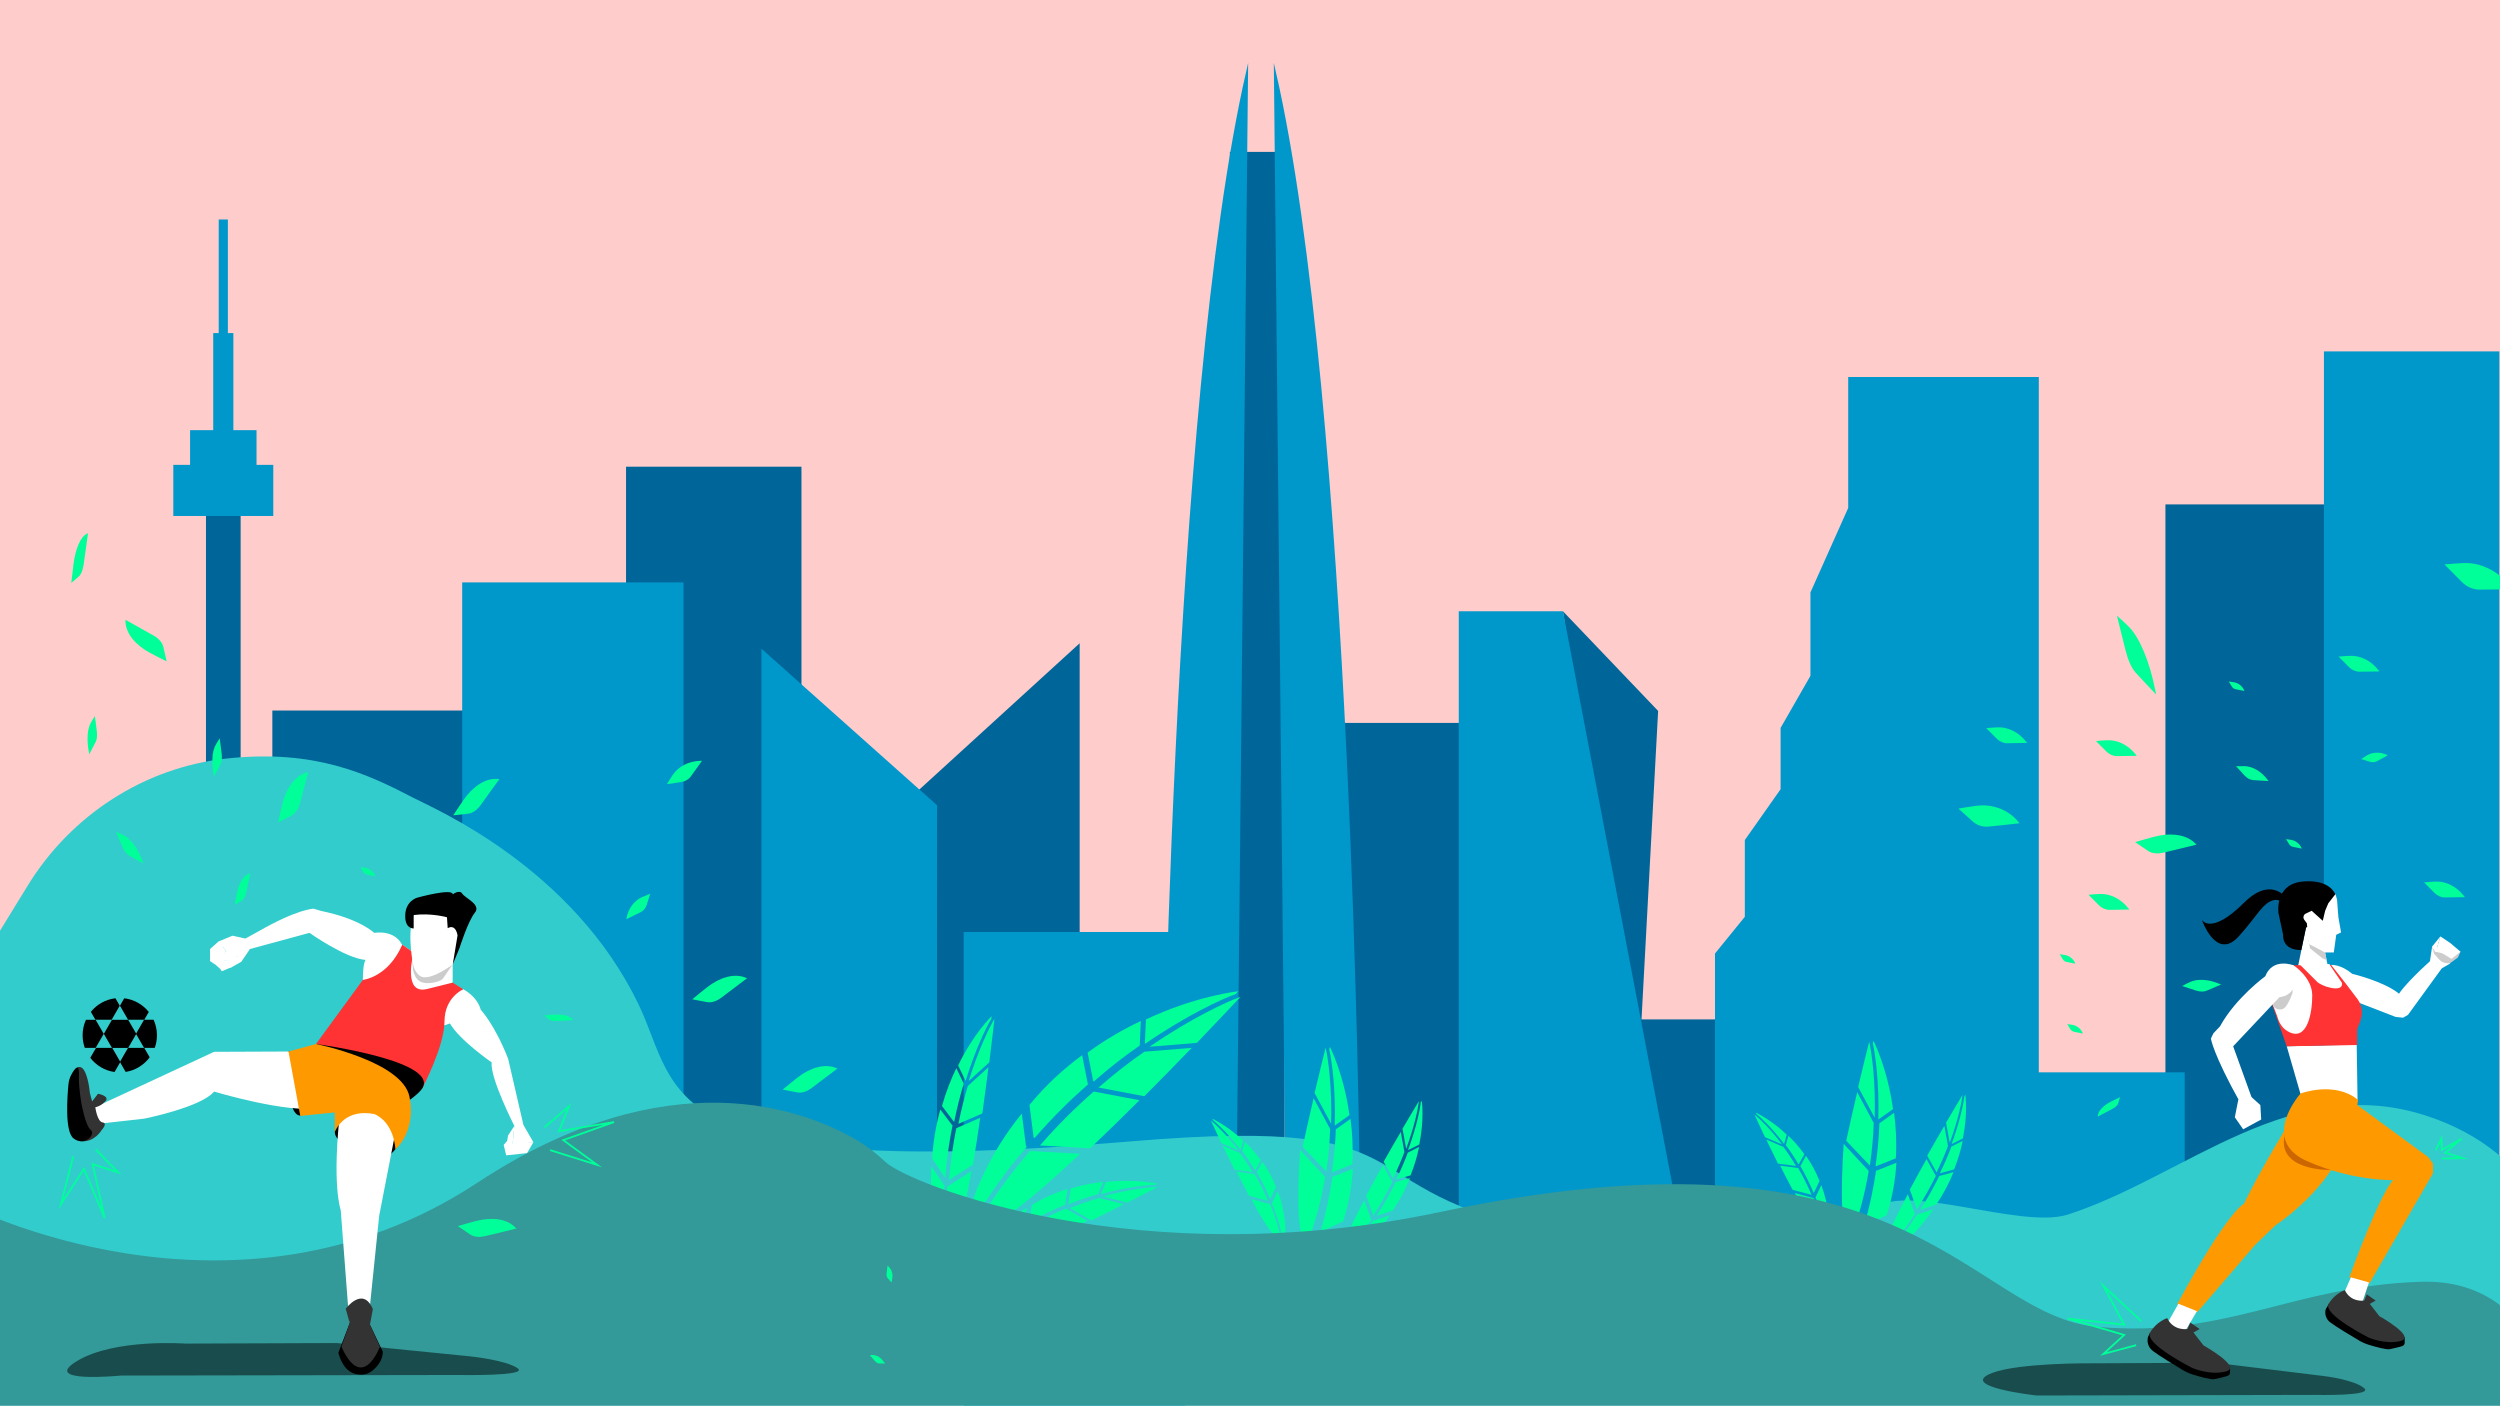 <?xml version="1.0" encoding="utf-8"?>
<!-- Generator: Adobe Illustrator 27.7.0, SVG Export Plug-In . SVG Version: 6.00 Build 0)  -->
<svg version="1.1" xmlns="http://www.w3.org/2000/svg" xmlns:xlink="http://www.w3.org/1999/xlink" x="0px" y="0px"
	 viewBox="0 0 1366 768" style="enable-background:new 0 0 1366 768;" xml:space="preserve">
<rect x="0" y="0" width="1366" height="768" fill="#808080" stroke="none"/>
<style type="text/css">
	.st0{fill:#FF9800;}
	.st1{fill:#0098CB;}
	.st2{fill:#339898;}
	.st3{fill:#FF3333;}
	.st4{fill:#FFCCCC;}
	.st5{fill:#006699;}
	.st6{fill:#0098CB;stroke:#0098CB;stroke-miterlimit:10;}
	.st7{fill:#33CCCC;}
	.st8{fill:#00FF99;}
	.st9{fill:#339999;stroke:#339999;stroke-miterlimit:10;}
	.st10{fill:none;stroke:#00FF99;stroke-miterlimit:10;}
	.st11{opacity:0.5;}
	.st12{fill:#FFFFFF;}
	.st13{fill:#FF9900;}
	.st14{fill:#333333;}
	.st15{fill:#CCCCCC;}
	.st16{fill:#FF9900;stroke:#FF9900;stroke-miterlimit:10;}
	.st17{fill:#CC6600;}
	.st18{fill:#FFFFFF;stroke:#FFFFFF;stroke-miterlimit:10;}
</style>
<g id="Layer_3">
	<g>
		<rect x="1437.6" y="182.5" class="st0" width="93.02" height="85"/>
		<path class="st0" d="M1530.12,183v84h-92.02v-84H1530.12 M1531.12,182h-94.02v86h94.02V182L1531.12,182z"/>
	</g>
	<g>
		<rect x="1437.38" y="298.5" class="st1" width="93.02" height="85"/>
		<path class="st1" d="M1529.9,299v84h-92.02v-84H1529.9 M1530.9,298h-94.02v86h94.02V298L1530.9,298z"/>
	</g>
	<g>
		<rect x="1437.38" y="414.5" class="st2" width="93.02" height="85"/>
		<path class="st2" d="M1529.9,415v84h-92.02v-84H1529.9 M1530.9,414h-94.02v86h94.02V414L1530.9,414z"/>
	</g>
	<g>
		<rect x="1437.38" y="522.5" class="st3" width="93.02" height="85"/>
		<path class="st3" d="M1529.9,523v84h-92.02v-84H1529.9 M1530.9,522h-94.02v86h94.02V522L1530.9,522z"/>
	</g>
</g>
<g id="Layer_9">
	<g>
		<rect x="-15" y="-10" class="st4" width="1396" height="798"/>
	</g>
</g>
<g id="Layer_8">
	<g>
		<rect x="1183.19" y="275.61" class="st5" width="95.85" height="393.05"/>
	</g>
	<g>
		<rect x="882.07" y="557" class="st5" width="95.85" height="158.77"/>
	</g>
	<g>
		<rect x="1098.35" y="586.41" class="st1" width="94.85" height="140.09"/>
		<g>
			<path class="st1" d="M1192.7,586.91V726h-93.85V586.91H1192.7 M1193.7,585.91h-95.85V727h95.85V585.91L1193.7,585.91z"/>
		</g>
	</g>
	<g>
		<rect x="1270.3" y="192.5" class="st1" width="94.85" height="458.24"/>
		<g>
			<path class="st1" d="M1364.65,193v457.24h-93.85V193H1364.65 M1365.65,192h-95.85v459.24h95.85V192L1365.65,192z"/>
		</g>
	</g>
	<g>
		<g>
			<rect x="112.55" y="276" class="st5" width="18.93" height="196.53"/>
		</g>
		<g>
			<rect x="95.2" y="254.5" class="st1" width="53.62" height="26.93"/>
			<g>
				<path class="st1" d="M148.32,255v25.93H95.7V255H148.32 M149.32,254H94.7v27.93h54.62V254L149.32,254z"/>
			</g>
		</g>
		<g>
			<rect x="104.36" y="235.54" class="st1" width="35.31" height="26.93"/>
			<g>
				<path class="st1" d="M139.17,236.04v25.93h-34.31v-25.93H139.17 M140.17,235.04h-36.31v27.93h36.31V235.04L140.17,235.04z"/>
			</g>
		</g>
		<g>
			<rect x="117.01" y="182.5" class="st1" width="10" height="65.96"/>
			<g>
				<path class="st1" d="M126.51,183v64.96h-9V183H126.51 M127.51,182h-11v66.96h11V182L127.51,182z"/>
			</g>
		</g>
		<g>
			<rect x="120.01" y="120.43" class="st1" width="4" height="65.96"/>
			<g>
				<path class="st1" d="M123.51,120.93v64.96h-3v-64.96H123.51 M124.51,119.93h-5v66.96h5V119.93L124.51,119.93z"/>
			</g>
		</g>
	</g>
	<g>
		<rect x="148.81" y="388.23" class="st5" width="120.19" height="141.09"/>
	</g>
	<g>
		<rect x="342.07" y="255" class="st5" width="95.85" height="407.55"/>
	</g>
	<g>
		<polygon class="st5" points="589.93,744.53 494.07,744.53 494,439 589.93,351.47 		"/>
	</g>
	<g>
		<rect x="722.07" y="395" class="st5" width="80.93" height="301.53"/>
	</g>
	<g>
		<g>
			<polygon class="st5" points="894.34,605 906,388.45 854,334 			"/>
		</g>
		<g>
			<polygon class="st1" points="797.57,669.05 797.57,334.5 853.59,334.5 917.4,669.05 			"/>
			<g>
				<path class="st1" d="M853.17,335l63.62,333.55H798.07V335H853.17 M854,334h-56.93v335.55H918L854,334L854,334z"/>
			</g>
		</g>
	</g>
	<g>
		<polygon class="st1" points="416.57,747.03 416.57,355.59 511.5,440.22 511.43,747.03 		"/>
		<g>
			<path class="st1" d="M417.07,356.7L511,440.45l-0.07,306.08h-93.85V356.7 M416.07,354.47v393.05h95.85L512,440L416.07,354.47
				L416.07,354.47z"/>
		</g>
	</g>
	<g>
		<g>
			<rect x="672" y="83" class="st5" width="29.93" height="551"/>
		</g>
		<path class="st6" d="M635.55,645.5c0,0,4.07-424.09,45.89-606.5l-6.38,619.67L635.55,645.5z"/>
		<path class="st6" d="M742.45,645.5c0,0-4.07-424.09-45.89-606.5l6.38,619.67L742.45,645.5z"/>
	</g>
	<g>
		<rect x="527.04" y="509.73" class="st1" width="119.93" height="334.55"/>
		<g>
			<path class="st1" d="M646.46,510.23v333.55H527.54V510.23H646.46 M647.46,509.23H526.54v335.55h120.93V509.23L647.46,509.23z"/>
		</g>
	</g>
	<g>
		<rect x="253.04" y="318.73" class="st1" width="119.93" height="334.55"/>
		<g>
			<path class="st1" d="M372.46,319.23v333.55H253.54V319.23H372.46 M373.46,318.23H252.54v335.55h120.93V318.23L373.46,318.23z"/>
		</g>
	</g>
	<g>
		<polygon class="st1" points="937.57,699.05 937.57,521.18 953.87,501.12 953.87,459.16 973.42,431.39 973.42,397.86 
			989.72,369.43 989.72,323.83 1010.36,277.65 1010.36,206.5 1113.5,206.5 1113.5,687.5 1075.23,687.5 1076.45,693.5 1056.77,693.5 
			1056.85,693.77 1038.53,693.77 1040.49,699.05 		"/>
		<g>
			<path class="st1" d="M1113,207v480h-37.16h-1.22l0.24,1.2l0.97,4.8h-18.41h-1.31l0.08,0.27h-16.94h-1.44l0.5,1.35l1.46,3.93
				h-101.7V521.35l16.07-19.79l0.22-0.28v-0.36v-41.62l19.37-27.51l0.18-0.26v-0.32v-33.24l16.16-28.2l0.13-0.23v-0.27v-45.35
				l20.55-45.99l0.09-0.19v-0.21V207H1113 M1114,206h-104.14v71.54l-20.64,46.18v45.57l-16.3,28.43v33.5L953.37,459v41.94
				L937.07,521v178.55h104.14l-1.96-5.27h18.25l-0.08-0.27h19.63l-1.22-6H1114V206L1114,206z"/>
		</g>
	</g>
</g>
<g id="Layer_6">
	<path class="st7" d="M1398.5,795.5c0,0,43-146.85-71.5-185.44c-74.89-25.24-132.69,32.7-197,53.54c-26.3,8.52-92.27-19.13-107-1.88
		c-12.93,15.14-74.62,28.91-157,15.28c-143.28-23.7-68.8-68.65-249-53.27C356,646,371.52,595.93,349,549
		c-36-75-111.65-107.1-123-113c-25-13-53.75-26.79-102.17-21.54c-45.03,4.88-85.06,30.92-108.75,69.53L-15,533l-6.67,262.16
		L1398.5,795.5z"/>
</g>
<g id="Layer_5">
	<g>
		<path class="st8" d="M597.72,590.85c8.65-7.57,17.16-14.17,25.03-19.58l0.58-13.37c-9.36,4.41-19.28,10.06-29.06,17.25l3.09,15.64
			L597.72,590.85z"/>
		<path class="st8" d="M565.35,621.74c9.46-10.89,19.5-20.82,29.38-29.47l-0.37-0.07l-3.09-15.64
			c-9.98,7.33-19.81,16.28-28.77,27.18l2.3,17.97L565.35,621.74z"/>
		<path class="st8" d="M628.11,571.94l25.85-2.11c11.7-12.16,20.53-21.64,23.8-25.16C670.12,547.41,650.7,556.39,628.11,571.94z"/>
		<path class="st8" d="M675.2,543.13c0.9-0.97,1.38-1.49,1.38-1.49s-22.79,2.35-50.45,15.39l-0.58,13.37
			C648.14,554.85,667.55,545.88,675.2,543.13z"/>
		<path class="st8" d="M568.23,625.88l27.35,1.55c8.98-8.44,18.2-17.45,27-26.26l-24.98-4.75
			C587.73,605.06,577.69,614.99,568.23,625.88z"/>
		<path class="st8" d="M560.62,626.44l-2.3-17.97c-8.57,10.42-16.33,22.62-22.65,36.91c-6.15,13.91-6.99,20.92-4.09,22.88
			c8.24-14.95,18.51-29.04,29.59-41.8L560.62,626.44z"/>
		<path class="st8" d="M625.28,574.66c-7.87,5.42-16.38,12.01-25.03,19.58l24.98,4.75c9.35-9.35,18.24-18.47,25.9-26.44
			L625.28,574.66z"/>
		<path class="st8" d="M533.2,670.72c6.35,4.29,30.66-15.55,56.94-40.25l-27.35-1.55C551.71,641.68,541.45,655.77,533.2,670.72z"/>
		<path class="st8" d="M583.96,657.96c5.7-2.32,11.15-4.17,16.07-5.53l2.69-6.65c-5.49,0.6-11.47,1.72-17.67,3.65l-1.26,8.43
			L583.96,657.96z"/>
		<path class="st8" d="M562.18,667.92c6.7-3.85,13.52-7.12,20.02-9.77l-0.17-0.1l1.26-8.43c-6.32,1.97-12.86,4.77-19.31,8.72
			l-2.07,9.47L562.18,667.92z"/>
		<path class="st8" d="M602.6,653.7l13.34,3.43c8.05-4.11,14.18-7.36,16.45-8.56C628.06,648.62,616.72,649.78,602.6,653.7z"/>
		<path class="st8" d="M631.38,647.34c0.62-0.33,0.96-0.51,0.96-0.51s-11.85-2.78-28.06-1.01l-2.69,6.65
			C615.71,648.55,627.05,647.4,631.38,647.34z"/>
		<path class="st8" d="M562.39,670.12l13.44,5.54c6.02-2.7,12.26-5.65,18.26-8.56l-11.67-6.74
			C575.91,663,569.09,666.27,562.39,670.12z"/>
		<path class="st8" d="M558.96,669.47l2.07-9.47c-6.17,3.77-12.25,8.58-17.99,14.7c-5.58,5.96-7.26,9.35-6.16,10.84
			c6.82-6.11,14.5-11.44,22.34-15.96L558.96,669.47z"/>
		<path class="st8" d="M600.68,654.58c-4.92,1.37-10.37,3.22-16.07,5.53l11.67,6.74c6.37-3.1,12.46-6.15,17.74-8.85L600.68,654.58z"
			/>
		<path class="st8" d="M537.26,687.06c2.42,3.27,18.17-2.52,35.78-10.42l-13.44-5.54C551.76,675.61,544.08,680.94,537.26,687.06z"/>
		<path class="st8" d="M521.4,612.84c1.53-7.66,3.32-14.67,5.2-20.73l-4.07-8.46c-2.89,5.95-5.63,12.86-7.82,20.67l6.5,8.59
			L521.4,612.84z"/>
		<path class="st8" d="M516.48,643.08c0.83-9.99,2.25-19.58,4-28.33l-0.19,0.08l-6.5-8.59c-2.23,7.97-3.86,16.89-4.46,26.71
			l6.89,10.3L516.48,643.08z"/>
		<path class="st8" d="M529.29,590.68l11.25-10.22c1.45-11.54,2.45-20.45,2.82-23.74C540.72,561.05,534.67,573.28,529.29,590.68z"/>
		<path class="st8" d="M541.67,556.65c0.1-0.91,0.15-1.39,0.15-1.39s-9.76,9.31-18.29,26.9l4.07,8.46
			C532.98,573.22,539.03,560.98,541.67,556.65z"/>
		<path class="st8" d="M518.51,644.78l13.13-8.48c1.41-8.31,2.74-17.05,3.94-25.53l-13.07,5.68
			C520.76,625.19,519.35,634.79,518.51,644.78z"/>
		<path class="st8" d="M515.82,647.61l-6.89-10.3c-0.57,9.39-0.2,19.6,1.53,30.6c1.68,10.71,3.56,15.33,5.54,15.54
			c-1.05-12.07-0.88-24.32,0.09-36.01L515.82,647.61z"/>
		<path class="st8" d="M528.86,593.33c-1.87,6.06-3.66,13.07-5.2,20.73l13.07-5.68c1.28-9,2.42-17.7,3.37-25.26L528.86,593.33z"/>
		<path class="st8" d="M517.53,684.4c4.32,0.46,9.1-20.18,13.22-44.49l-13.13,8.48C516.65,660.09,516.49,672.33,517.53,684.4z"/>
	</g>
	<g>
		<path class="st8" d="M727.79,640.35c1.22-8.36,1.89-16.26,2.09-23.28l8.03-5.7c1.02,7.54,1.49,15.92,0.96,24.84l-10.89,4.34
			L727.79,640.35z"/>
		<path class="st8" d="M721.66,672.68c2.95-10.19,5.06-20.36,6.45-29.91l0.19,0.2l10.89-4.34c-0.54,9.09-2.13,18.74-5.28,28.62
			l-12.01,5.76L721.66,672.68z"/>
		<path class="st8" d="M727.33,614.03l-9.03-16.8c2.84-12.08,5.16-21.33,6.03-24.75C725.69,578.29,727.9,593.87,727.33,614.03z"/>
		<path class="st8" d="M726.3,573.45c0.24-0.94,0.37-1.44,0.37-1.44s7.66,15.01,10.66,37.3l-8.03,5.7
			C729.88,594.84,727.66,579.26,726.3,573.45z"/>
		<path class="st8" d="M726.78,616.87c-0.2,7.02-0.87,14.91-2.09,23.28l-12.91-13.52c2.04-9.51,4.12-18.64,5.98-26.56L726.78,616.87
			z"/>
		<path class="st8" d="M714.2,679.45c-5.41-1.6-5.53-24.67-3.82-51.14l13.68,14.79C722,655.36,718.82,667.78,714.2,679.45z"/>
		<path class="st8" d="M685.68,639.43c-2.29-3.9-4.64-7.42-6.9-10.42l1.41-5.09c2.93,2.81,5.93,6.14,8.68,10.04l-3.04,5.49
			L685.68,639.43z"/>
		<path class="st8" d="M693.93,654.99c-2.19-5.25-4.71-10.2-7.32-14.66l0.14,0.02l3.04-5.49c2.81,3.98,5.37,8.54,7.37,13.73
			l-3.03,6.45L693.93,654.99z"/>
		<path class="st8" d="M676.71,628.6l-9.32-3.97c-2.86-6-4.99-10.64-5.77-12.36C664.11,614.24,670.22,619.99,676.71,628.6z"/>
		<path class="st8" d="M662.75,612.01c-0.21-0.47-0.33-0.73-0.33-0.73s8.16,3.68,16.83,11.97l-1.41,5.09
			C671.36,619.73,665.25,613.98,662.75,612.01z"/>
		<path class="st8" d="M692.82,656.17l-10.32-2.78c-2.31-4.27-4.63-8.78-6.82-13.17l9.83,1.29
			C688.11,645.97,690.63,650.93,692.82,656.17z"/>
		<path class="st8" d="M695.11,657.33l3.03-6.45c1.91,4.96,3.31,10.49,3.92,16.63c0.59,5.97,0.06,8.7-1.26,9.08
			c-1.24-6.62-3.34-13.17-5.9-19.31L695.11,657.33z"/>
		<path class="st8" d="M677.43,629.97c2.26,3,4.62,6.52,6.9,10.42l-9.83-1.29c-2.33-4.66-4.52-9.17-6.39-13.1L677.43,629.97z"/>
		<path class="st8" d="M699.91,677.31c-2.87,0.83-9.48-9.6-16.22-22.09l10.32,2.78C696.57,664.14,698.67,670.69,699.91,677.31z"/>
		<path class="st8" d="M763,644.21c2.53-5.16,4.62-10.05,6.24-14.42l6.16-3.11c-0.98,4.77-2.47,10.03-4.69,15.56l-7.64,2.1
			L763,644.21z"/>
		<path class="st8" d="M752.34,664.05c3.99-6.2,7.45-12.43,10.34-18.32l0.07,0.13l7.64-2.1c-2.27,5.65-5.3,11.58-9.35,17.58
			l-8.63,2.93L752.34,664.05z"/>
		<path class="st8" d="M768.32,627.74l-1.99-11c4.32-7.39,7.72-13.03,8.98-15.12C774.91,605.33,772.96,615.18,768.32,627.74z"/>
		<path class="st8" d="M776.32,602.34c0.35-0.57,0.53-0.88,0.53-0.88s1.53,9.8-1.36,23.88l-6.16,3.11
			C773.97,615.9,775.92,606.05,776.32,602.34z"/>
		<path class="st8" d="M750.39,664.14l-3.87-10.82c2.9-5.48,6.03-11.18,9.12-16.66l5.09,9.16
			C757.85,651.7,754.38,657.93,750.39,664.14z"/>
		<path class="st8" d="M750.7,666.99l8.63-2.93c-3.87,5.74-8.65,11.53-14.59,17.18c-5.77,5.5-8.94,7.35-10.19,6.59
			c6.01-6.58,11.4-13.8,16.06-21.06L750.7,666.99z"/>
		<path class="st8" d="M767.37,629.48c-1.62,4.37-3.71,9.27-6.24,14.42l-5.09-9.16c3.28-5.83,6.51-11.41,9.34-16.25L767.37,629.48z"
			/>
		<path class="st8" d="M733.23,687.7c-2.73-1.67,3.72-15.85,12.2-31.88l3.87,10.82C744.63,673.9,739.24,681.12,733.23,687.7z"/>
	</g>
	<g>
		<path class="st8" d="M1024.8,637.05c1.22-8.36,1.89-16.26,2.09-23.28l8.03-5.7c1.02,7.54,1.49,15.92,0.96,24.84l-10.89,4.34
			L1024.8,637.05z"/>
		<path class="st8" d="M1018.66,669.38c2.95-10.19,5.06-20.36,6.45-29.91l0.19,0.2l10.89-4.34c-0.54,9.09-2.13,18.74-5.28,28.62
			l-12.01,5.76L1018.66,669.38z"/>
		<path class="st8" d="M1024.33,610.73l-9.03-16.8c2.84-12.08,5.16-21.33,6.03-24.75C1022.69,574.99,1024.91,590.57,1024.33,610.73z
			"/>
		<path class="st8" d="M1023.31,570.15c0.24-0.94,0.37-1.44,0.37-1.44s7.66,15.01,10.66,37.3l-8.03,5.7
			C1026.88,591.54,1024.66,575.96,1023.31,570.15z"/>
		<path class="st8" d="M1023.79,613.57c-0.2,7.02-0.87,14.91-2.09,23.28l-12.91-13.52c2.04-9.51,4.12-18.64,5.98-26.56
			L1023.79,613.57z"/>
		<path class="st8" d="M1011.2,676.15c-5.41-1.6-5.53-24.67-3.82-51.14l13.68,14.79C1019.01,652.06,1015.82,664.48,1011.2,676.15z"
			/>
		<path class="st8" d="M982.68,636.13c-2.29-3.9-4.64-7.42-6.9-10.42l1.41-5.09c2.93,2.81,5.93,6.14,8.68,10.04l-3.04,5.49
			L982.68,636.13z"/>
		<path class="st8" d="M990.94,651.69c-2.19-5.25-4.71-10.2-7.32-14.66l0.14,0.02l3.04-5.49c2.81,3.98,5.37,8.54,7.37,13.73
			l-3.03,6.45L990.94,651.69z"/>
		<path class="st8" d="M973.71,625.3l-9.32-3.97c-2.86-6-4.99-10.64-5.77-12.36C961.12,610.94,967.22,616.69,973.71,625.3z"/>
		<path class="st8" d="M959.75,608.71c-0.21-0.47-0.33-0.73-0.33-0.73s8.16,3.68,16.83,11.97l-1.41,5.09
			C968.36,616.43,962.25,610.68,959.75,608.71z"/>
		<path class="st8" d="M989.82,652.87l-10.32-2.78c-2.31-4.27-4.63-8.78-6.82-13.17l9.83,1.29
			C985.12,642.67,987.64,647.62,989.82,652.87z"/>
		<path class="st8" d="M992.12,654.03l3.03-6.45c1.91,4.96,3.31,10.49,3.92,16.63c0.59,5.97,0.06,8.7-1.26,9.08
			c-1.24-6.62-3.34-13.17-5.9-19.31L992.12,654.03z"/>
		<path class="st8" d="M974.43,626.67c2.26,3,4.62,6.52,6.9,10.42l-9.83-1.29c-2.33-4.66-4.52-9.17-6.39-13.1L974.43,626.67z"/>
		<path class="st8" d="M996.91,674c-2.87,0.83-9.48-9.6-16.22-22.09l10.32,2.78C993.57,660.84,995.67,667.39,996.91,674z"/>
		<path class="st8" d="M1060.01,640.91c2.53-5.16,4.62-10.05,6.24-14.42l6.16-3.11c-0.98,4.77-2.47,10.03-4.69,15.56l-7.64,2.1
			L1060.01,640.91z"/>
		<path class="st8" d="M1049.35,660.75c3.99-6.2,7.45-12.43,10.34-18.32l0.07,0.13l7.64-2.1c-2.27,5.65-5.3,11.58-9.35,17.58
			l-8.63,2.93L1049.35,660.75z"/>
		<path class="st8" d="M1065.32,624.44l-1.99-11c4.32-7.39,7.72-13.03,8.98-15.12C1071.91,602.03,1069.96,611.88,1065.32,624.44z"/>
		<path class="st8" d="M1073.32,599.04c0.35-0.57,0.53-0.88,0.53-0.88s1.53,9.8-1.36,23.88l-6.16,3.11
			C1070.97,612.6,1072.92,602.75,1073.32,599.04z"/>
		<path class="st8" d="M1047.4,660.83l-3.87-10.82c2.9-5.48,6.03-11.18,9.12-16.66l5.09,9.16
			C1054.85,648.4,1051.38,654.63,1047.4,660.83z"/>
		<path class="st8" d="M1047.7,663.69l8.63-2.93c-3.87,5.74-8.65,11.53-14.59,17.18c-5.77,5.5-8.94,7.35-10.19,6.59
			c6.01-6.58,11.4-13.8,16.06-21.06L1047.7,663.69z"/>
		<path class="st8" d="M1064.38,626.18c-1.62,4.37-3.71,9.27-6.24,14.42l-5.09-9.16c3.28-5.83,6.51-11.41,9.34-16.25L1064.38,626.18
			z"/>
		<path class="st8" d="M1030.23,684.4c-2.73-1.67,3.72-15.85,12.2-31.88l3.87,10.82C1041.63,670.6,1036.25,677.82,1030.23,684.4z"/>
	</g>
</g>
<g id="Layer_2">
	<path class="st9" d="M-21.67,779.5H1398c0,0-5.61-81-75.44-78.64c-69.84,2.36-105.41,30.81-176.32,24.66
		c-70.91-6.14-100.89-117.72-358.92-62.85c-163.81,34.83-290.62-14.79-303.95-27.48c-4.66-4.44-9.74-8.43-15.28-11.7
		c-28.07-16.55-102.38-45.71-207.02,23.21C126.16,735.54-21.5,657.5-21.5,657.5L-21.67,779.5z"/>
</g>
<g id="Layer_1">
	<path class="st8" d="M364.42,428.46l7.66-1.12c2.23-0.33,4.16-1.43,5.35-3.05c2.08-2.83,4.16-5.75,6.15-8.61l-1.03,0.03
		c-6.24,0.2-11.83,3.07-14.89,7.62C366.53,425,365.45,426.71,364.42,428.46z"/>
	<path class="st8" d="M378.29,546.02l7.99,1.53c2.33,0.45,5.16-0.43,7.83-2.41c4.68-3.47,9.43-7.07,14.05-10.62l-0.96-0.39
		c-5.81-2.35-13.67-0.31-20.93,5.38C383.62,541.59,380.96,543.76,378.29,546.02z"/>
	<path class="st8" d="M250.19,669.95l6.72,4.58c1.96,1.33,4.91,1.66,8.14,0.9c5.67-1.33,11.47-2.74,17.11-4.16l-0.73-0.74
		c-4.4-4.46-12.42-5.72-21.35-3.39C256.85,668,253.54,668.93,250.19,669.95z"/>
	<path class="st8" d="M196.93,473.84l1.56,2.58c0.45,0.75,1.2,1.28,2.06,1.46c1.51,0.32,3.05,0.62,4.55,0.9l-0.16-0.37
		c-0.97-2.21-2.98-3.78-5.36-4.19C198.71,474.08,197.83,473.95,196.93,473.84z"/>
	<path class="st8" d="M120.04,403.41l1.06,8.19c0.31,2.38,0.1,4.49-0.56,5.81c-1.16,2.33-2.38,4.65-3.57,6.89l-0.21-1.1
		c-1.27-6.65-0.87-12.71,1.06-16.15C118.52,405.8,119.26,404.58,120.04,403.41z"/>
	<path class="st8" d="M297.45,554.79l2.47,2.18c0.72,0.63,2.11,0.95,3.84,0.88c3.04-0.13,6.15-0.28,9.19-0.44l-0.22-0.33
		c-1.35-1.97-5.07-2.98-9.89-2.69C301.09,554.5,299.29,554.63,297.45,554.79z"/>
	<path class="st8" d="M152,449.35l7.23-3.72c2.11-1.08,3.8-3.52,4.67-6.73c1.54-5.62,3.06-11.39,4.51-17.03l-1,0.29
		c-6.02,1.74-10.95,8.19-13.16,17.15C153.46,442.57,152.7,445.93,152,449.35z"/>
	<path class="st8" d="M247.68,445.5l8.09-0.89c2.35-0.26,4.81-1.93,6.77-4.61c3.45-4.69,6.93-9.54,10.31-14.28l-1.03-0.09
		c-6.24-0.53-13.16,3.73-18.42,11.3C251.47,439.69,249.56,442.55,247.68,445.5z"/>
	<path class="st8" d="M355.31,488.31l-1.96,6.11c-0.57,1.78-1.74,3.21-3.23,3.96c-2.61,1.32-5.29,2.62-7.9,3.86l0.17-0.84
		c1.02-5.08,4.13-9.26,8.28-11.15C352.17,489.57,353.72,488.92,355.31,488.31z"/>
	<path class="st8" d="M128.3,494.4l3.77-2.32c1.1-0.68,1.97-2.21,2.41-4.23c0.78-3.54,1.55-7.18,2.28-10.73l-0.52,0.18
		c-3.14,1.07-5.69,5.12-6.8,10.77C129.03,490.13,128.65,492.24,128.3,494.4z"/>
	<path class="st8" d="M63.33,454.46l3.46,8.08c1.01,2.35,2.41,4.16,3.86,5c2.55,1.47,5.15,2.92,7.68,4.29l-0.39-1.12
		c-2.37-6.79-6.21-12.1-10.2-14.17C66.29,455.78,64.82,455.09,63.33,454.46z"/>
	<path class="st8" d="M427.66,595.37l7.99,1.53c2.33,0.45,5.16-0.43,7.83-2.41c4.68-3.47,9.43-7.07,14.05-10.62l-0.96-0.39
		c-5.81-2.35-13.67-0.31-20.93,5.38C432.99,590.94,430.33,593.11,427.66,595.37z"/>
	<path class="st8" d="M91.05,361.38l-1.8-7.93c-0.52-2.31-2.47-4.55-5.35-6.2c-5.06-2.89-10.26-5.8-15.37-8.61l0.03,1.04
		c0.18,6.26,5.2,12.65,13.33,17.01C84.85,358.27,87.91,359.85,91.05,361.38z"/>
	<polyline class="st10" points="300.52,628.42 326.29,636.5 307.75,622.95 335.51,613.1 305.42,618.1 310.92,604.45 297.48,616 	"/>
	<polyline class="st10" points="40,631.89 33.27,658.01 45.86,638.71 57.21,665.62 50.61,636.08 64.58,640.64 52.29,628.05 	"/>
	<path class="st8" d="M38.96,318.54l4.16-3.6c1.21-1.05,2.16-3.46,2.62-6.65c0.81-5.59,1.6-11.33,2.35-16.94l-0.58,0.27
		c-3.49,1.64-6.26,8.01-7.4,16.92C39.7,311.79,39.31,315.13,38.96,318.54z"/>
	<path class="st8" d="M51.84,391.25l1.06,8.19c0.31,2.38,0.1,4.49-0.56,5.81c-1.16,2.33-2.38,4.65-3.57,6.89l-0.21-1.1
		c-1.27-6.65-0.87-12.71,1.06-16.15C50.32,393.63,51.06,392.41,51.84,391.25z"/>
	<path class="st8" d="M483.64,745.03l-3.01-0.04c-0.88-0.01-1.71-0.39-2.3-1.04c-1.03-1.14-2.07-2.32-3.07-3.47l0.4-0.05
		c2.4-0.28,4.77,0.67,6.32,2.51C482.54,743.61,483.1,744.31,483.64,745.03z"/>
	<path class="st8" d="M487.13,700.8l-1.98-2.27c-0.58-0.66-0.85-1.53-0.76-2.41c0.16-1.53,0.34-3.09,0.54-4.61l0.3,0.26
		c1.81,1.6,2.69,4,2.35,6.39C487.45,699.04,487.3,699.92,487.13,700.8z"/>
	<path class="st11" d="M250.52,751.29l-184.43,0.32c0,0-44.53,4.41-23.95-7.98c20.58-12.39,59.23-9.49,59.23-9.49l82.71-0.3
		l72.4,7.24c0,0,19.92,1.97,26.4,6.58C289.06,752.05,250.52,751.29,250.52,751.29z"/>
	<polygon class="st12" points="123.42,519.57 117.49,524.5 121.22,530.7 126.41,528.46 122.45,524.99 128.59,525.13 129.51,522.65 	
		"/>
	<polygon class="st12" points="121.37,516.86 116.61,520.68 116.5,525.98 121.45,530.44 122.45,520.68 123.42,519.57 	"/>
	<polygon class="st12" points="119.47,514.37 114.76,518.55 114.76,525.13 117.49,526.97 120.02,518.55 122.45,516.86 	"/>
	<path class="st12" d="M219.59,516.07c0,0-3.24-7.92-15.14-6.36c0,0-7.69-7.63-29.01-11.97l-4-1.23c0,0-8.66,0-30.31,12.43
		l-7.04,3.88l-7.04-1.55l-7.58,3.11l6.49,8.54l5.4-0.4l5.2-3.97l32.54-8.84c0,0,19.83,14.01,30.66,14.79c0,0-1.49,1.49-1.49,10.9
		c0,11.66,20.24,9.26,20.24,9.26l7.51-24.13L219.59,516.07z"/>
	<path class="st12" d="M253.14,540.54c0,0,7.58,3.78,9.56,11.22c0,0,7.61,7.96,14.95,26.78L286,614.7l5.45,9.42l-11.4,1.49
		l0.99-10.41c0,0-13.38-26.27-12.39-34.69c0,0-17.84-12.39-22.8-21.31l-3.06,1.07C242.79,560.26,234.66,544.19,253.14,540.54z"/>
	<path class="st12" d="M247.34,536.89v-9.91l-6.33-10.81l-14.98,4.36c0,0-18.99,21-7.51,24.13
		C230,547.79,247.34,536.89,247.34,536.89z"/>
	<g>
		<path class="st3" d="M173.43,570.22l25.13-34.35c1.84-0.28,14.21-2.71,21.45-18.94l5.45,3.81c-0.55,2.15-3.19,13.31,0.52,18.19
			c1.15,1.51,2.79,2.28,4.89,2.28c0.83,0,1.75-0.12,2.72-0.37l13.67-3.42l4.87,3.06c-0.99,0.54-2.73,1.65-4.48,3.52
			c-2.4,2.57-5.27,7.11-5.27,14.19c0,12.14-10.27,32.66-11.87,35.79L173.43,570.22z"/>
		<path class="st3" d="M220.21,517.68l4.68,3.27c-0.7,2.83-2.99,13.45,0.69,18.28c1.25,1.64,3.03,2.48,5.28,2.48
			c0.87,0,1.83-0.13,2.84-0.38l13.46-3.37l3.99,2.51c-1.04,0.64-2.46,1.68-3.88,3.19c-2.46,2.63-5.4,7.29-5.4,14.53
			c0,11.59-9.49,30.97-11.61,35.16L174.21,570l24.62-33.67C201.33,535.95,212.99,533.33,220.21,517.68 M219.79,516.17
			c-7.73,17.94-21.52,19.23-21.52,19.23l-25.63,35.04l58.09,24.2c0,0,12.14-23.05,12.14-36.43c0-13.38,10.26-17.66,10.26-17.66
			l-5.8-3.65c0,0,0,0-13.88,3.47c-0.96,0.24-1.83,0.35-2.6,0.35c-10.41,0-4.83-20.18-4.83-20.18L219.79,516.17L219.79,516.17z"/>
	</g>
	<g>
		<path d="M172.65,570.44c0,0,72.78,9.75,56.64,26.01s-31.05,4.95-31.05,4.95L172.65,570.44z"/>
	</g>
	<g>
		<path d="M155.65,583.97c-0.18-1.79,0.74-9.88,2.48-9.42c7.44,1.98,22.8,8.81,12.76,27.66
			C160.06,622.53,156.79,595.26,155.65,583.97z"/>
	</g>
	<path class="st12" d="M116.97,596.45c0,0,41.16,12.3,57.16,8.78s-16.5-30.68-16.5-30.68l-40.66,0.17l-67.88,31.55l2.97,7.93
		l26.76-2.97C78.83,611.23,110.02,604.96,116.97,596.45z"/>
	<g>
		<path d="M184.69,614.58c6.58-5.78,20.17-13.64,33.02,4.56c1.06,1.5,1.25,3.45,0.5,5.13c-2.63,5.88-11.09,17.26-33.41-1.79
			C182.39,620.42,182.31,616.68,184.69,614.58z"/>
	</g>
	<path class="st12" d="M186.18,604.16l32.48,1.07l-11.47,59.03l-5.95,57.99h-10.41l-4.66-61.1
		C186.18,661.15,181.03,647.64,186.18,604.16z"/>
	<g>
		<path class="st13" d="M216.46,626.9c-0.31-3.75-2.46-14.48-11.53-18.61l-0.05-0.02l-0.06-0.01c-1.93-0.39-3.8-0.58-5.56-0.58
			c-9.45,0-14.02,5.63-15.84,8.79l0.03-9.2l-18.96,1.93l-6.28-34.28l14.46-3.97c2.59,0.54,47.03,10.06,50.6,28.43
			C226.38,615.43,218.96,624.4,216.46,626.9z"/>
		<path class="st13" d="M172.68,571.46c3.55,0.75,46.62,10.19,50.09,28.01c2.82,14.49-3.06,23.09-5.95,26.31
			c-0.57-4.6-3.04-14.02-11.69-17.95l-0.1-0.05l-0.11-0.02c-1.96-0.39-3.87-0.59-5.66-0.59c-8.41,0-13.02,4.24-15.33,7.51l0.02-6.86
			l0-1.11l-1.1,0.11l-17.95,1.82l-6.11-33.38L172.68,571.46 M172.65,570.44l-15.02,4.12l6.44,35.19l18.87-1.92l-0.04,10.84
			c0.03-0.14,3.61-10.48,16.35-10.48c1.66,0,3.48,0.18,5.46,0.57c10.78,4.9,11.39,19,11.28,19.25c0.24-0.2,11.48-9.55,7.75-28.72
			C219.99,579.91,172.65,570.44,172.65,570.44L172.65,570.44z M182.91,618.66C182.91,618.66,182.91,618.66,182.91,618.66
			C182.91,618.66,182.91,618.66,182.91,618.66L182.91,618.66L182.91,618.66z M216,628.01C216,628.01,216,628.01,216,628.01
			C216,628.01,216,628.01,216,628.01C216,628.01,216,628.01,216,628.01L216,628.01z"/>
	</g>
	<path class="st14" d="M42.01,583.36c0,0,2.62-1.89,4.61,2.72c1.98,4.61,2.48,11.06,2.48,11.06s1,3.8,1.24,4.67l3.22-4.2
		c0,0,6.63,1.24,4.06,4.08c-2.57,2.84-5.54,3.3-5.54,3.3s0.99,7.83,3.97,8.3s-0.5,4.15-0.5,4.15s-3.8,6.79-11.31,6.16
		C36.7,622.95,42.01,583.36,42.01,583.36z"/>
	<path d="M37.43,592.22c0.17-1.74,0.69-3.44,1.53-5c1.71-3.18,4.53-7.26,4.16,1.07c-0.25,5.62,1.38,14.64,1.38,14.64
		s2.12,12.19,5.09,14.49c2.97,2.3-3.47,9.22-9.42,4.61C35.31,618.26,36.74,599.09,37.43,592.22z"/>
	<path d="M191.07,722.99l-6.18,16.11c0,0,1.45,7.03,6.18,10.2c2.44,1.64,5.07,1.91,7.05,1.78c1.94-0.12,3.78-0.88,5.3-2.1
		c2.35-1.9,5.76-5.5,5.76-10.37l-7.04-14.79L191.07,722.99z"/>
	<path class="st14" d="M188.9,715.11c0,0,9.37-12.68,14.83,0.2l-1.59,8.51l5.43,12.03c0,0-9.46,25.5-21.02,0l4.53-12.86
		L188.9,715.11z"/>
	<path class="st15" d="M248.69,523.6l-1.26,3.14c-0.06,0.16-0.14,0.3-0.24,0.44l-5.14,7.47c-0.14,0.2-0.3,0.38-0.49,0.52
		c-1.89,1.39-7.32,2.64-10.58,1.71c-5.21-1.49-5.44-8.12-5.45-8.86c0-0.05,0-0.09-0.01-0.14l-0.15-1.99
		c-0.08-1.05,0.57-2.02,1.58-2.34c4.26-1.33,15.34-4.48,20.29-2.98C248.52,520.97,249.19,522.37,248.69,523.6z"/>
	<path class="st12" d="M226.03,499.97c0,0,31.82-10.33,27.97,2.41c-0.84,2.79-6.61,24.59-6.61,24.59s-10.49,7.93-16.26,6.94
		c-3.46-0.59-5.1-5.63-5.1-5.63S221.98,511.13,226.03,499.97z"/>
	<path d="M226.03,499.97v7.34c0,0-4.9,0.35-4.62-7.34c0.28-7.69,6.41-9.44,6.41-9.44s19.56-5.44,19.56-1.84c0,0,3.67-2.85,5.24-0.37
		c1.57,2.48,10.49,5.95,6.82,10.41s-8.39,19.33-8.39,19.33l-3.67,8.92l2.62-15.86c0,0-0.79-6.46-5.38-3.98l-0.39-5.94
		C244.24,501.2,235.62,498.74,226.03,499.97z"/>
	<polygon class="st12" points="136.57,518.55 131.86,525.49 126.2,528.7 122.51,528.7 122.45,524.99 125.92,524.5 129.51,522.65 	
		"/>
	<polygon class="st12" points="281.05,615.19 277.6,620.43 276.59,626.59 280.05,625.6 	"/>
	<polygon class="st12" points="291.45,624.12 287.98,630.06 276.59,631.28 275.21,625.6 277.12,623.33 280.18,624.82 	"/>
	<path d="M65.51,580.25l0.13-0.22l-4.3-7.45h-0.17l0-0.01h-8.7L49.33,578c3.17,4.12,7.87,6.99,13.26,7.75l3.05-5.28L65.51,580.25z"
		/>
	<path d="M56.68,564.89l-4.43-7.68h-5.29c-1.17,2.57-1.83,5.42-1.83,8.43c0,2.43,0.43,4.77,1.21,6.93h5.91L56.68,564.89z"/>
	<polygon points="74.38,564.73 70.04,557.22 61.17,557.22 56.74,564.9 61.17,572.57 61.34,572.57 61.34,572.58 69.94,572.58 
		69.95,572.57 70.04,572.57 74.38,565.05 74.29,564.89 	"/>
	<rect x="61.17" y="572.57" transform="matrix(0.866 -0.5 0.5 0.866 -277.998 107.277)" width="0.17" height="0.01"/>
	<path d="M70.04,572.57L70.04,572.57l-0.1,0.01l-4.3,7.45l0.13,0.22l-0.13,0.22l3.02,5.23c5.36-0.85,10.03-3.8,13.13-7.98
		l-2.97-5.15H70.04z"/>
	<polygon points="65.64,580.47 65.77,580.25 65.64,580.03 65.51,580.25 	"/>
	<rect x="69.95" y="572.57" width="0.09" height="0.01"/>
	<path d="M74.38,564.73l0.09,0.16l-0.09,0.15l4.34,7.52h5.83c0.79-2.16,1.21-4.5,1.21-6.93c0-3.01-0.66-5.86-1.83-8.43h-5.22
		L74.38,564.73z"/>
	<polygon points="74.38,564.73 74.29,564.89 74.38,565.05 74.47,564.9 	"/>
	<path d="M61,557.2l4.43-7.68l-2.35-4.07c-5.42,0.63-10.19,3.39-13.45,7.42l2.5,4.32H61z"/>
	<path d="M69.97,557.2h8.87l2.46-4.27c-3.25-4.05-8.01-6.82-13.42-7.47l-2.34,4.06L69.97,557.2z"/>
	<path class="st8" d="M1141.17,488.91l5.61,5.66c1.63,1.65,3.73,2.57,5.79,2.57c3.62-0.01,7.3-0.07,10.89-0.16l-0.66-0.83
		c-3.98-5.05-9.77-7.92-15.41-7.68C1145.33,488.54,1143.25,488.69,1141.17,488.91z"/>
	<polyline class="st10" points="1169.95,721.89 1149.26,702.58 1160.64,723.77 1129.95,720.51 1160.64,729.42 1149.26,739.82 
		1167.19,734.99 	"/>
	<polyline class="st10" points="1334.22,633.02 1345.52,632.77 1336.02,629.88 1344.92,622.26 1334.27,628.27 1333.96,622.12 
		1330.86,628.5 	"/>
	<path class="st8" d="M1249.11,458.5l1.63,2.7c0.48,0.79,1.26,1.34,2.16,1.53c1.58,0.33,3.19,0.65,4.77,0.94l-0.17-0.38
		c-1.01-2.32-3.12-3.96-5.61-4.39C1250.97,458.74,1250.05,458.61,1249.11,458.5z"/>
	<path class="st8" d="M1192.33,538.76l7.46,2.46c2.17,0.72,4.27,0.76,5.8,0.14c2.69-1.09,5.4-2.25,8.01-3.4l-0.97-0.41
		c-5.89-2.5-11.87-2.86-15.93-0.99C1195.21,537.24,1193.75,537.97,1192.33,538.76z"/>
	<path class="st8" d="M1145.24,404.91l5.61,5.66c1.63,1.65,3.73,2.57,5.79,2.57c3.62-0.01,7.3-0.07,10.89-0.16l-0.66-0.83
		c-3.98-5.05-9.77-7.92-15.41-7.68C1149.4,404.54,1147.32,404.69,1145.24,404.91z"/>
	<path class="st8" d="M1290.15,414.74l4.7,1.46c1.37,0.43,2.78,0.32,3.91-0.28c1.97-1.05,3.97-2.16,5.9-3.25l-0.6-0.26
		c-3.64-1.6-7.63-1.49-10.64,0.27C1292.32,413.34,1291.23,414.02,1290.15,414.74z"/>
	<path class="st8" d="M1324.53,482.14l5.61,5.66c1.63,1.65,3.73,2.57,5.79,2.57c3.62-0.01,7.3-0.07,10.89-0.16l-0.66-0.83
		c-3.98-5.05-9.77-7.92-15.41-7.68C1328.69,481.77,1326.62,481.92,1324.53,482.14z"/>
	<path class="st8" d="M1335.67,308.42l9.37,9.45c2.73,2.75,6.24,4.3,9.69,4.3c6.05-0.01,12.21-0.12,18.2-0.28l-1.1-1.39
		c-6.65-8.43-16.33-13.24-25.76-12.84C1342.63,307.81,1339.16,308.06,1335.67,308.42z"/>
	<path class="st8" d="M1221.75,418.65l4.69,5.09c1.37,1.48,3.05,2.39,4.65,2.51c2.81,0.21,5.67,0.38,8.44,0.51l-0.56-0.74
		c-3.39-4.48-8.06-7.25-12.43-7.39C1224.96,418.59,1223.35,418.59,1221.75,418.65z"/>
	<path class="st8" d="M1166.64,460.14l7.04,4.8c2.05,1.4,5.14,1.74,8.53,0.94c5.94-1.39,12.01-2.87,17.93-4.36l-0.76-0.77
		c-4.61-4.67-13.01-5.99-22.36-3.55C1173.61,458.1,1170.14,459.08,1166.64,460.14z"/>
	<path class="st8" d="M1085.3,397.86l5.61,5.66c1.63,1.65,3.73,2.57,5.79,2.57c3.62-0.01,7.3-0.07,10.89-0.16l-0.66-0.83
		c-3.98-5.05-9.77-7.92-15.41-7.68C1089.46,397.49,1087.38,397.64,1085.3,397.86z"/>
	<path class="st8" d="M1277.83,358.79l5.61,5.66c1.63,1.65,3.73,2.57,5.79,2.57c3.62-0.01,7.3-0.07,10.89-0.16l-0.66-0.83
		c-3.98-5.05-9.77-7.92-15.41-7.68C1281.99,358.42,1279.92,358.57,1277.83,358.79z"/>
	<path class="st8" d="M1125.44,521.4l1.63,2.7c0.48,0.79,1.26,1.34,2.16,1.53c1.58,0.33,3.19,0.65,4.77,0.94l-0.17-0.38
		c-1.01-2.32-3.12-3.96-5.61-4.39C1127.31,521.64,1126.38,521.51,1125.44,521.4z"/>
	<path class="st8" d="M1217.81,372.38l1.63,2.7c0.48,0.79,1.26,1.34,2.16,1.53c1.58,0.33,3.19,0.65,4.77,0.94l-0.17-0.38
		c-1.01-2.32-3.12-3.96-5.61-4.39C1219.67,372.62,1218.75,372.49,1217.81,372.38z"/>
	<path class="st8" d="M1129.54,559.56l1.63,2.7c0.48,0.79,1.26,1.34,2.16,1.53c1.58,0.33,3.19,0.65,4.77,0.94l-0.17-0.38
		c-1.01-2.32-3.12-3.96-5.61-4.39C1131.41,559.81,1130.48,559.67,1129.54,559.56z"/>
	<path class="st8" d="M1158.38,599.48l-1.02,3.4c-0.3,0.99-1.35,2.03-2.89,2.86c-2.71,1.46-5.51,2.94-8.24,4.37l0.02-0.43
		c0.15-2.62,2.87-5.54,7.22-7.77C1155.05,601.09,1156.69,600.28,1158.38,599.48z"/>
	<path class="st8" d="M1070.09,441.84l7.87,7.06c2.29,2.06,5.41,3.04,8.61,2.74c5.61-0.54,11.33-1.16,16.9-1.81l-0.9-1.07
		c-5.44-6.45-14-9.61-22.78-8.46C1076.59,440.73,1073.35,441.23,1070.09,441.84z"/>
	<path class="st8" d="M1156.68,336.38l4.67,18.8c1.36,5.47,3.34,9.9,5.47,12.24c3.74,4.11,7.56,8.17,11.28,12.04l-0.51-2.58
		c-3.11-15.61-8.52-28.52-14.39-34.42C1161.05,340.32,1158.87,338.28,1156.68,336.38z"/>
	<path class="st11" d="M1265.1,762.17l-152.27,0.33c0,0-43.95-4.83-24.26-12.34c14.48-5.52,53.38-5.25,53.38-5.25l68.29-0.3
		l59.77,7.29c0,0,16.45,1.99,21.8,6.62C1296.91,762.94,1265.1,762.17,1265.1,762.17z"/>
	<g>
		<polygon class="st12" points="1249.46,571.68 1257.11,598.15 1288.16,600.98 1287.71,570.74 		"/>
		<path class="st12" d="M1273.84,527.24c0,0,5.09-0.48,11.38,4.85c0,0,17.35,4.1,25.6,10.87c0,0,3.27-5.39,16.91-17.75l1.17-8
			l9.89,9.26l-4.6,2.64l-18.48,25.43l-2.66,1.54l-4.1-0.44l-23.09-8.92C1285.85,546.7,1264.47,536.48,1273.84,527.24z"/>
		<polygon class="st12" points="1272.03,528.36 1268.73,512.3 1260.47,504.49 1255.69,527.76 		"/>
		<path class="st3" d="M1253.08,527.41l20.67-0.14l8.33,10.63l6.34,8.38c1.33,2.05,2.11,4.46,2.1,6.93
			c-0.01,2.92-1.02,5.38-2.51,9.01v0l-0.08,8.76l-38.48,0.71l-8.1-23.15L1253.08,527.41z"/>
		<path class="st16" d="M1254.33,608.54c0,0-19.1,31.05-27.89,49.67c0,0-7.66,1.96-36.15,54.16l10.12,4.05l31.33-36.44l7.59-7.37
			l3.85-3.61c0,0,24.9-16.35,35.75-39.9C1289.79,605.55,1254.33,608.54,1254.33,608.54z"/>
		<path class="st17" d="M1273.76,638.08l-0.45,1.18c0,0-30.79,0.77-24.62-20.52C1254.86,597.44,1273.76,638.08,1273.76,638.08z"/>
		<path class="st16" d="M1257.33,597.91c0,0,18.15-6.78,30.6,3.31l-0.45,2.84l38.93,28.53l2.47,3.38v4.95l-34.49,59.81l-10.12-3.04
			c0,0,17.35-47.96,24.58-53.34c0,0-23.32,0.79-48.38-10.52C1235.42,622.51,1257.33,597.91,1257.33,597.91z"/>
		<polygon class="st12" points="1284.52,697.94 1294.4,700.72 1290.79,711.6 1279.7,709.07 		"/>
		<polygon class="st12" points="1190.29,712.36 1183.85,723.77 1193.18,728.73 1200.41,716.41 		"/>
		<path class="st12" d="M1244.06,554.67l-4.05-10.4l13.08-16.87c0,0,10.25,6.52,10.32,16.39c0.07,9.21-2.64,26.23-13.64,19.56
			C1246.6,561.44,1245.09,558.36,1244.06,554.67z"/>
		<polygon class="st15" points="1261.34,513.61 1262.21,518.18 1268.88,523.53 1271.27,524.64 1270.47,520.46 		"/>
		<path d="M1276.12,488.95c0,0-2.56-8.73-18.01-7.27s-13.16,17.23-13.16,17.23l2.54,11.86c0,0-0.96,8.42,9.94,8.33l2.61-12.32
			l8.69-2.31L1276.12,488.95z"/>
		<path class="st15" d="M1241.81,548.06v0.47c0.28,2.9,4.6,4.22,6.75,1.89c2.27-2.45,4.05-7.83,4.05-7.83l0.45-8.51L1241.81,548.06z
			"/>
		<path class="st12" d="M1253.08,527.41c0,0-11.28-4.4-15.33,6c0,0-16.2,11.81-24.75,27.41l-3.6,3.78l-1.35,2.84
			c0,0,0.9,8.03,16.2,35.44l6.31-2.5l-10.36-28.68l25.33-26.89c0,0,7.97-0.04,9.32-9.97L1253.08,527.41z"/>
		<path class="st18" d="M1272.41,527.27l6.75,9.92c0.97,4.83-11.07,1.21-13.05-1.42l-8.55-8.51H1272.41z"/>
		<path class="st12" d="M1272.2,493.53l3.91-5.02l0.87,3.19l0.43,5.93l0.3,3.65l1.44,8.21l-2.62,1.24l-1.34,9.68l-4.73,0.04
			l-8.69-4.56l-0.43-2.28l-0.87-9.13l-1.42-1.91c-0.83-1.12-0.45-2.76,0.78-3.36l3.25-1.57l6.08,5.48l1.3-5.48L1272.2,493.53z"/>
		<path d="M1253.08,496.15c0,0-8.83-20.9-27.01-2.86c-18.19,18.04-22.97,9.31-22.97,9.31s7.77,22.6,20.05,9.14
			c10.37-11.36,13.3-19.04,19.93-20.03C1246.13,491.25,1253.08,496.15,1253.08,496.15z"/>
		<path d="M1174.82,728.09l-1.15,2.43c0,0-1.47,4.47,2.73,7.69c3.06,2.35,11.61,7.58,16.01,10.24c1.86,1.12,3.82,2.01,5.88,2.64
			c3.79,1.17,9.83,2.87,11.76,2.47c1.89-0.4,5.92-1.3,7.28-1.87c0.71-0.3,1.16-1.02,1.16-1.82v-3.06L1174.82,728.09z"/>
		<path d="M1272.74,711.95l-1.96,3.45c0,0-1.41,4.23,2.63,7.27c2.95,2.22,11.18,7.17,15.41,9.68c1.79,1.06,3.68,1.9,5.66,2.5
			c3.65,1.11,9.46,2.72,11.32,2.33c1.82-0.38,5.7-1.23,7-1.77c0.68-0.28,1.12-0.96,1.12-1.72v-2.9L1272.74,711.95z"/>
		<path class="st14" d="M1184.15,720.23c0,0-5.86,1.79-9.32,7.86c-3.46,6.06,23.1,19.4,23.1,19.4s9.82,4.24,18.48,1.82
			c8.66-2.43-12.41-14.16-12.41-14.16l-5.49-7.06l3.37-1.92l-5.11-3.54l-1.44,3.54C1195.32,726.16,1187.7,727.53,1184.15,720.23z"/>
		<path class="st14" d="M1281.23,704.98c0,0-5.57,1.71-8.87,7.47s21.97,18.45,21.97,18.45s9.34,4.04,17.57,1.73
			s-11.81-13.47-11.81-13.47l-5.22-6.71l3.21-1.83l-4.86-3.36l-1.37,3.36C1291.86,710.62,1284.61,711.92,1281.23,704.98z"/>
		<path class="st15" d="M1338.72,526.32l4.29-3.17l1.41-3.14l-15.51-2.81l1.13,3.97l2.69,3.06c1.17,1.33,2.82,2.09,4.55,2.09
			H1338.72z"/>
		<polygon class="st12" points="1230.24,599.47 1223,600.93 1221.1,610.48 1225.67,617.05 1235.51,611.69 1235.06,603.82 		"/>
		<polygon class="st12" points="1331.54,517.99 1333.17,520.01 1339.47,523.94 1344.41,520.01 1338.79,515.22 1333.43,511.65 		"/>
		<polygon class="st12" points="1328.9,517.2 1333.43,511.65 1331.54,517.99 1335.98,521.17 1330.5,520.01 		"/>
	</g>
</g>
<g id="Layer_7">
</g>
<g id="Layer_4">
</g>
</svg>
